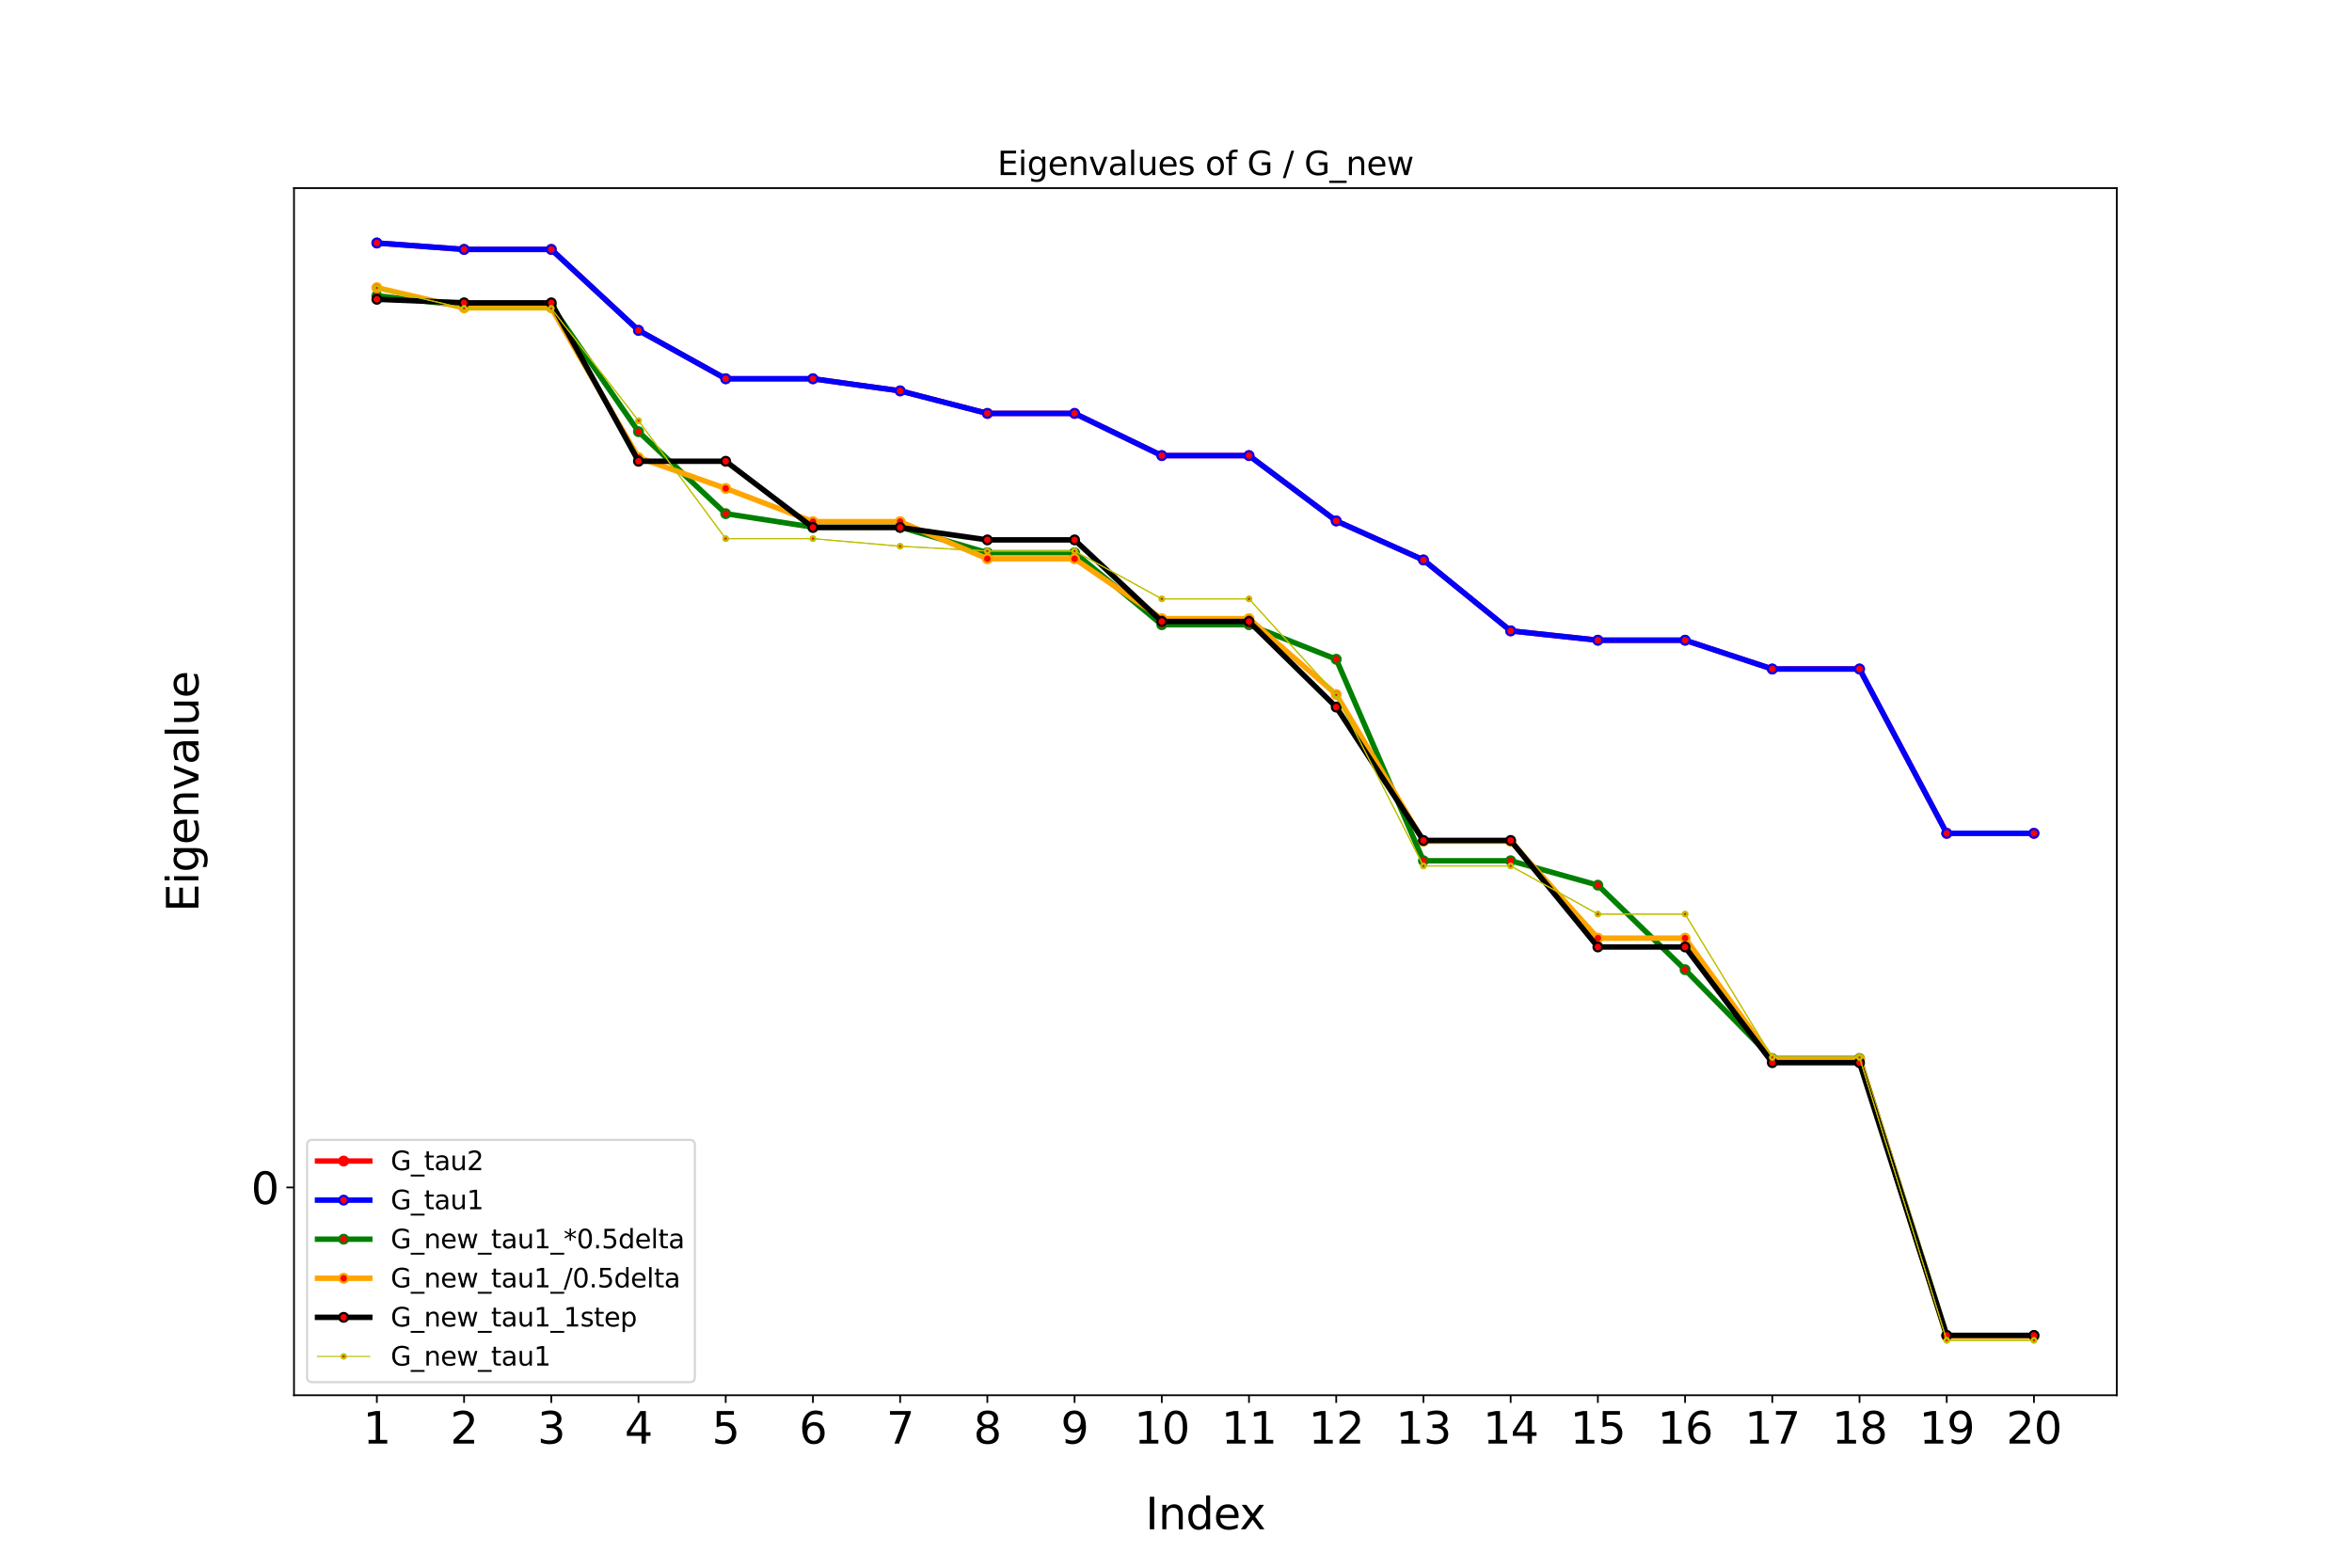 <?xml version="1.0" encoding="utf-8" standalone="no"?>
<!DOCTYPE svg PUBLIC "-//W3C//DTD SVG 1.1//EN"
  "http://www.w3.org/Graphics/SVG/1.1/DTD/svg11.dtd">
<svg xmlns:xlink="http://www.w3.org/1999/xlink" width="1080pt" height="720pt" viewBox="0 0 1080 720" xmlns="http://www.w3.org/2000/svg" version="1.1">
 <defs>
  <style type="text/css">*{stroke-linejoin: round; stroke-linecap: butt}</style>
 </defs>
 <g id="figure_1">
  <g id="patch_1">
   <path d="M 0 720 
L 1080 720 
L 1080 0 
L 0 0 
z
" style="fill: #ffffff"/>
  </g>
  <g id="axes_1">
   <g id="patch_2">
    <path d="M 135 640.8 
L 972 640.8 
L 972 86.4 
L 135 86.4 
z
" style="fill: #ffffff"/>
   </g>
   <g id="matplotlib.axis_1">
    <g id="xtick_1">
     <g id="line2d_1">
      <defs>
       <path id="m3a921364ac" d="M 0 0 
L 0 3.5 
" style="stroke: #000000; stroke-width: 0.8"/>
      </defs>
      <g>
       <use xlink:href="#m3a921364ac" x="173.045" y="640.8" style="stroke: #000000; stroke-width: 0.8"/>
      </g>
     </g>
     <g id="text_1">
      <!-- 1 -->
      <g transform="translate(166.683 662.997) scale(0.2 -0.2)">
       <defs>
        <path id="DejaVuSans-31" d="M 794 531 
L 1825 531 
L 1825 4091 
L 703 3866 
L 703 4441 
L 1819 4666 
L 2450 4666 
L 2450 531 
L 3481 531 
L 3481 0 
L 794 0 
L 794 531 
z
" transform="scale(0.016)"/>
       </defs>
       <use xlink:href="#DejaVuSans-31"/>
      </g>
     </g>
    </g>
    <g id="xtick_2">
     <g id="line2d_2">
      <g>
       <use xlink:href="#m3a921364ac" x="213.093" y="640.8" style="stroke: #000000; stroke-width: 0.8"/>
      </g>
     </g>
     <g id="text_2">
      <!-- 2 -->
      <g transform="translate(206.731 662.997) scale(0.2 -0.2)">
       <defs>
        <path id="DejaVuSans-32" d="M 1228 531 
L 3431 531 
L 3431 0 
L 469 0 
L 469 531 
Q 828 903 1448 1529 
Q 2069 2156 2228 2338 
Q 2531 2678 2651 2914 
Q 2772 3150 2772 3378 
Q 2772 3750 2511 3984 
Q 2250 4219 1831 4219 
Q 1534 4219 1204 4116 
Q 875 4013 500 3803 
L 500 4441 
Q 881 4594 1212 4672 
Q 1544 4750 1819 4750 
Q 2544 4750 2975 4387 
Q 3406 4025 3406 3419 
Q 3406 3131 3298 2873 
Q 3191 2616 2906 2266 
Q 2828 2175 2409 1742 
Q 1991 1309 1228 531 
z
" transform="scale(0.016)"/>
       </defs>
       <use xlink:href="#DejaVuSans-32"/>
      </g>
     </g>
    </g>
    <g id="xtick_3">
     <g id="line2d_3">
      <g>
       <use xlink:href="#m3a921364ac" x="253.141" y="640.8" style="stroke: #000000; stroke-width: 0.8"/>
      </g>
     </g>
     <g id="text_3">
      <!-- 3 -->
      <g transform="translate(246.779 662.997) scale(0.2 -0.2)">
       <defs>
        <path id="DejaVuSans-33" d="M 2597 2516 
Q 3050 2419 3304 2112 
Q 3559 1806 3559 1356 
Q 3559 666 3084 287 
Q 2609 -91 1734 -91 
Q 1441 -91 1130 -33 
Q 819 25 488 141 
L 488 750 
Q 750 597 1062 519 
Q 1375 441 1716 441 
Q 2309 441 2620 675 
Q 2931 909 2931 1356 
Q 2931 1769 2642 2001 
Q 2353 2234 1838 2234 
L 1294 2234 
L 1294 2753 
L 1863 2753 
Q 2328 2753 2575 2939 
Q 2822 3125 2822 3475 
Q 2822 3834 2567 4026 
Q 2313 4219 1838 4219 
Q 1578 4219 1281 4162 
Q 984 4106 628 3988 
L 628 4550 
Q 988 4650 1302 4700 
Q 1616 4750 1894 4750 
Q 2613 4750 3031 4423 
Q 3450 4097 3450 3541 
Q 3450 3153 3228 2886 
Q 3006 2619 2597 2516 
z
" transform="scale(0.016)"/>
       </defs>
       <use xlink:href="#DejaVuSans-33"/>
      </g>
     </g>
    </g>
    <g id="xtick_4">
     <g id="line2d_4">
      <g>
       <use xlink:href="#m3a921364ac" x="293.189" y="640.8" style="stroke: #000000; stroke-width: 0.8"/>
      </g>
     </g>
     <g id="text_4">
      <!-- 4 -->
      <g transform="translate(286.826 662.997) scale(0.2 -0.2)">
       <defs>
        <path id="DejaVuSans-34" d="M 2419 4116 
L 825 1625 
L 2419 1625 
L 2419 4116 
z
M 2253 4666 
L 3047 4666 
L 3047 1625 
L 3713 1625 
L 3713 1100 
L 3047 1100 
L 3047 0 
L 2419 0 
L 2419 1100 
L 313 1100 
L 313 1709 
L 2253 4666 
z
" transform="scale(0.016)"/>
       </defs>
       <use xlink:href="#DejaVuSans-34"/>
      </g>
     </g>
    </g>
    <g id="xtick_5">
     <g id="line2d_5">
      <g>
       <use xlink:href="#m3a921364ac" x="333.237" y="640.8" style="stroke: #000000; stroke-width: 0.8"/>
      </g>
     </g>
     <g id="text_5">
      <!-- 5 -->
      <g transform="translate(326.874 662.997) scale(0.2 -0.2)">
       <defs>
        <path id="DejaVuSans-35" d="M 691 4666 
L 3169 4666 
L 3169 4134 
L 1269 4134 
L 1269 2991 
Q 1406 3038 1543 3061 
Q 1681 3084 1819 3084 
Q 2600 3084 3056 2656 
Q 3513 2228 3513 1497 
Q 3513 744 3044 326 
Q 2575 -91 1722 -91 
Q 1428 -91 1123 -41 
Q 819 9 494 109 
L 494 744 
Q 775 591 1075 516 
Q 1375 441 1709 441 
Q 2250 441 2565 725 
Q 2881 1009 2881 1497 
Q 2881 1984 2565 2268 
Q 2250 2553 1709 2553 
Q 1456 2553 1204 2497 
Q 953 2441 691 2322 
L 691 4666 
z
" transform="scale(0.016)"/>
       </defs>
       <use xlink:href="#DejaVuSans-35"/>
      </g>
     </g>
    </g>
    <g id="xtick_6">
     <g id="line2d_6">
      <g>
       <use xlink:href="#m3a921364ac" x="373.285" y="640.8" style="stroke: #000000; stroke-width: 0.8"/>
      </g>
     </g>
     <g id="text_6">
      <!-- 6 -->
      <g transform="translate(366.922 662.997) scale(0.2 -0.2)">
       <defs>
        <path id="DejaVuSans-36" d="M 2113 2584 
Q 1688 2584 1439 2293 
Q 1191 2003 1191 1497 
Q 1191 994 1439 701 
Q 1688 409 2113 409 
Q 2538 409 2786 701 
Q 3034 994 3034 1497 
Q 3034 2003 2786 2293 
Q 2538 2584 2113 2584 
z
M 3366 4563 
L 3366 3988 
Q 3128 4100 2886 4159 
Q 2644 4219 2406 4219 
Q 1781 4219 1451 3797 
Q 1122 3375 1075 2522 
Q 1259 2794 1537 2939 
Q 1816 3084 2150 3084 
Q 2853 3084 3261 2657 
Q 3669 2231 3669 1497 
Q 3669 778 3244 343 
Q 2819 -91 2113 -91 
Q 1303 -91 875 529 
Q 447 1150 447 2328 
Q 447 3434 972 4092 
Q 1497 4750 2381 4750 
Q 2619 4750 2861 4703 
Q 3103 4656 3366 4563 
z
" transform="scale(0.016)"/>
       </defs>
       <use xlink:href="#DejaVuSans-36"/>
      </g>
     </g>
    </g>
    <g id="xtick_7">
     <g id="line2d_7">
      <g>
       <use xlink:href="#m3a921364ac" x="413.333" y="640.8" style="stroke: #000000; stroke-width: 0.8"/>
      </g>
     </g>
     <g id="text_7">
      <!-- 7 -->
      <g transform="translate(406.97 662.997) scale(0.2 -0.2)">
       <defs>
        <path id="DejaVuSans-37" d="M 525 4666 
L 3525 4666 
L 3525 4397 
L 1831 0 
L 1172 0 
L 2766 4134 
L 525 4134 
L 525 4666 
z
" transform="scale(0.016)"/>
       </defs>
       <use xlink:href="#DejaVuSans-37"/>
      </g>
     </g>
    </g>
    <g id="xtick_8">
     <g id="line2d_8">
      <g>
       <use xlink:href="#m3a921364ac" x="453.38" y="640.8" style="stroke: #000000; stroke-width: 0.8"/>
      </g>
     </g>
     <g id="text_8">
      <!-- 8 -->
      <g transform="translate(447.018 662.997) scale(0.2 -0.2)">
       <defs>
        <path id="DejaVuSans-38" d="M 2034 2216 
Q 1584 2216 1326 1975 
Q 1069 1734 1069 1313 
Q 1069 891 1326 650 
Q 1584 409 2034 409 
Q 2484 409 2743 651 
Q 3003 894 3003 1313 
Q 3003 1734 2745 1975 
Q 2488 2216 2034 2216 
z
M 1403 2484 
Q 997 2584 770 2862 
Q 544 3141 544 3541 
Q 544 4100 942 4425 
Q 1341 4750 2034 4750 
Q 2731 4750 3128 4425 
Q 3525 4100 3525 3541 
Q 3525 3141 3298 2862 
Q 3072 2584 2669 2484 
Q 3125 2378 3379 2068 
Q 3634 1759 3634 1313 
Q 3634 634 3220 271 
Q 2806 -91 2034 -91 
Q 1263 -91 848 271 
Q 434 634 434 1313 
Q 434 1759 690 2068 
Q 947 2378 1403 2484 
z
M 1172 3481 
Q 1172 3119 1398 2916 
Q 1625 2713 2034 2713 
Q 2441 2713 2670 2916 
Q 2900 3119 2900 3481 
Q 2900 3844 2670 4047 
Q 2441 4250 2034 4250 
Q 1625 4250 1398 4047 
Q 1172 3844 1172 3481 
z
" transform="scale(0.016)"/>
       </defs>
       <use xlink:href="#DejaVuSans-38"/>
      </g>
     </g>
    </g>
    <g id="xtick_9">
     <g id="line2d_9">
      <g>
       <use xlink:href="#m3a921364ac" x="493.428" y="640.8" style="stroke: #000000; stroke-width: 0.8"/>
      </g>
     </g>
     <g id="text_9">
      <!-- 9 -->
      <g transform="translate(487.066 662.997) scale(0.2 -0.2)">
       <defs>
        <path id="DejaVuSans-39" d="M 703 97 
L 703 672 
Q 941 559 1184 500 
Q 1428 441 1663 441 
Q 2288 441 2617 861 
Q 2947 1281 2994 2138 
Q 2813 1869 2534 1725 
Q 2256 1581 1919 1581 
Q 1219 1581 811 2004 
Q 403 2428 403 3163 
Q 403 3881 828 4315 
Q 1253 4750 1959 4750 
Q 2769 4750 3195 4129 
Q 3622 3509 3622 2328 
Q 3622 1225 3098 567 
Q 2575 -91 1691 -91 
Q 1453 -91 1209 -44 
Q 966 3 703 97 
z
M 1959 2075 
Q 2384 2075 2632 2365 
Q 2881 2656 2881 3163 
Q 2881 3666 2632 3958 
Q 2384 4250 1959 4250 
Q 1534 4250 1286 3958 
Q 1038 3666 1038 3163 
Q 1038 2656 1286 2365 
Q 1534 2075 1959 2075 
z
" transform="scale(0.016)"/>
       </defs>
       <use xlink:href="#DejaVuSans-39"/>
      </g>
     </g>
    </g>
    <g id="xtick_10">
     <g id="line2d_10">
      <g>
       <use xlink:href="#m3a921364ac" x="533.476" y="640.8" style="stroke: #000000; stroke-width: 0.8"/>
      </g>
     </g>
     <g id="text_10">
      <!-- 10 -->
      <g transform="translate(520.751 662.997) scale(0.2 -0.2)">
       <defs>
        <path id="DejaVuSans-30" d="M 2034 4250 
Q 1547 4250 1301 3770 
Q 1056 3291 1056 2328 
Q 1056 1369 1301 889 
Q 1547 409 2034 409 
Q 2525 409 2770 889 
Q 3016 1369 3016 2328 
Q 3016 3291 2770 3770 
Q 2525 4250 2034 4250 
z
M 2034 4750 
Q 2819 4750 3233 4129 
Q 3647 3509 3647 2328 
Q 3647 1150 3233 529 
Q 2819 -91 2034 -91 
Q 1250 -91 836 529 
Q 422 1150 422 2328 
Q 422 3509 836 4129 
Q 1250 4750 2034 4750 
z
" transform="scale(0.016)"/>
       </defs>
       <use xlink:href="#DejaVuSans-31"/>
       <use xlink:href="#DejaVuSans-30" x="63.623"/>
      </g>
     </g>
    </g>
    <g id="xtick_11">
     <g id="line2d_11">
      <g>
       <use xlink:href="#m3a921364ac" x="573.524" y="640.8" style="stroke: #000000; stroke-width: 0.8"/>
      </g>
     </g>
     <g id="text_11">
      <!-- 11 -->
      <g transform="translate(560.799 662.997) scale(0.2 -0.2)">
       <use xlink:href="#DejaVuSans-31"/>
       <use xlink:href="#DejaVuSans-31" x="63.623"/>
      </g>
     </g>
    </g>
    <g id="xtick_12">
     <g id="line2d_12">
      <g>
       <use xlink:href="#m3a921364ac" x="613.572" y="640.8" style="stroke: #000000; stroke-width: 0.8"/>
      </g>
     </g>
     <g id="text_12">
      <!-- 12 -->
      <g transform="translate(600.847 662.997) scale(0.2 -0.2)">
       <use xlink:href="#DejaVuSans-31"/>
       <use xlink:href="#DejaVuSans-32" x="63.623"/>
      </g>
     </g>
    </g>
    <g id="xtick_13">
     <g id="line2d_13">
      <g>
       <use xlink:href="#m3a921364ac" x="653.62" y="640.8" style="stroke: #000000; stroke-width: 0.8"/>
      </g>
     </g>
     <g id="text_13">
      <!-- 13 -->
      <g transform="translate(640.895 662.997) scale(0.2 -0.2)">
       <use xlink:href="#DejaVuSans-31"/>
       <use xlink:href="#DejaVuSans-33" x="63.623"/>
      </g>
     </g>
    </g>
    <g id="xtick_14">
     <g id="line2d_14">
      <g>
       <use xlink:href="#m3a921364ac" x="693.667" y="640.8" style="stroke: #000000; stroke-width: 0.8"/>
      </g>
     </g>
     <g id="text_14">
      <!-- 14 -->
      <g transform="translate(680.942 662.997) scale(0.2 -0.2)">
       <use xlink:href="#DejaVuSans-31"/>
       <use xlink:href="#DejaVuSans-34" x="63.623"/>
      </g>
     </g>
    </g>
    <g id="xtick_15">
     <g id="line2d_15">
      <g>
       <use xlink:href="#m3a921364ac" x="733.715" y="640.8" style="stroke: #000000; stroke-width: 0.8"/>
      </g>
     </g>
     <g id="text_15">
      <!-- 15 -->
      <g transform="translate(720.99 662.997) scale(0.2 -0.2)">
       <use xlink:href="#DejaVuSans-31"/>
       <use xlink:href="#DejaVuSans-35" x="63.623"/>
      </g>
     </g>
    </g>
    <g id="xtick_16">
     <g id="line2d_16">
      <g>
       <use xlink:href="#m3a921364ac" x="773.763" y="640.8" style="stroke: #000000; stroke-width: 0.8"/>
      </g>
     </g>
     <g id="text_16">
      <!-- 16 -->
      <g transform="translate(761.038 662.997) scale(0.2 -0.2)">
       <use xlink:href="#DejaVuSans-31"/>
       <use xlink:href="#DejaVuSans-36" x="63.623"/>
      </g>
     </g>
    </g>
    <g id="xtick_17">
     <g id="line2d_17">
      <g>
       <use xlink:href="#m3a921364ac" x="813.811" y="640.8" style="stroke: #000000; stroke-width: 0.8"/>
      </g>
     </g>
     <g id="text_17">
      <!-- 17 -->
      <g transform="translate(801.086 662.997) scale(0.2 -0.2)">
       <use xlink:href="#DejaVuSans-31"/>
       <use xlink:href="#DejaVuSans-37" x="63.623"/>
      </g>
     </g>
    </g>
    <g id="xtick_18">
     <g id="line2d_18">
      <g>
       <use xlink:href="#m3a921364ac" x="853.859" y="640.8" style="stroke: #000000; stroke-width: 0.8"/>
      </g>
     </g>
     <g id="text_18">
      <!-- 18 -->
      <g transform="translate(841.134 662.997) scale(0.2 -0.2)">
       <use xlink:href="#DejaVuSans-31"/>
       <use xlink:href="#DejaVuSans-38" x="63.623"/>
      </g>
     </g>
    </g>
    <g id="xtick_19">
     <g id="line2d_19">
      <g>
       <use xlink:href="#m3a921364ac" x="893.907" y="640.8" style="stroke: #000000; stroke-width: 0.8"/>
      </g>
     </g>
     <g id="text_19">
      <!-- 19 -->
      <g transform="translate(881.182 662.997) scale(0.2 -0.2)">
       <use xlink:href="#DejaVuSans-31"/>
       <use xlink:href="#DejaVuSans-39" x="63.623"/>
      </g>
     </g>
    </g>
    <g id="xtick_20">
     <g id="line2d_20">
      <g>
       <use xlink:href="#m3a921364ac" x="933.955" y="640.8" style="stroke: #000000; stroke-width: 0.8"/>
      </g>
     </g>
     <g id="text_20">
      <!-- 20 -->
      <g transform="translate(921.23 662.997) scale(0.2 -0.2)">
       <use xlink:href="#DejaVuSans-32"/>
       <use xlink:href="#DejaVuSans-30" x="63.623"/>
      </g>
     </g>
    </g>
    <g id="text_21">
     <!-- Index -->
     <g transform="translate(525.967 702.353) scale(0.2 -0.2)">
      <defs>
       <path id="DejaVuSans-49" d="M 628 4666 
L 1259 4666 
L 1259 0 
L 628 0 
L 628 4666 
z
" transform="scale(0.016)"/>
       <path id="DejaVuSans-6e" d="M 3513 2113 
L 3513 0 
L 2938 0 
L 2938 2094 
Q 2938 2591 2744 2837 
Q 2550 3084 2163 3084 
Q 1697 3084 1428 2787 
Q 1159 2491 1159 1978 
L 1159 0 
L 581 0 
L 581 3500 
L 1159 3500 
L 1159 2956 
Q 1366 3272 1645 3428 
Q 1925 3584 2291 3584 
Q 2894 3584 3203 3211 
Q 3513 2838 3513 2113 
z
" transform="scale(0.016)"/>
       <path id="DejaVuSans-64" d="M 2906 2969 
L 2906 4863 
L 3481 4863 
L 3481 0 
L 2906 0 
L 2906 525 
Q 2725 213 2448 61 
Q 2172 -91 1784 -91 
Q 1150 -91 751 415 
Q 353 922 353 1747 
Q 353 2572 751 3078 
Q 1150 3584 1784 3584 
Q 2172 3584 2448 3432 
Q 2725 3281 2906 2969 
z
M 947 1747 
Q 947 1113 1208 752 
Q 1469 391 1925 391 
Q 2381 391 2643 752 
Q 2906 1113 2906 1747 
Q 2906 2381 2643 2742 
Q 2381 3103 1925 3103 
Q 1469 3103 1208 2742 
Q 947 2381 947 1747 
z
" transform="scale(0.016)"/>
       <path id="DejaVuSans-65" d="M 3597 1894 
L 3597 1613 
L 953 1613 
Q 991 1019 1311 708 
Q 1631 397 2203 397 
Q 2534 397 2845 478 
Q 3156 559 3463 722 
L 3463 178 
Q 3153 47 2828 -22 
Q 2503 -91 2169 -91 
Q 1331 -91 842 396 
Q 353 884 353 1716 
Q 353 2575 817 3079 
Q 1281 3584 2069 3584 
Q 2775 3584 3186 3129 
Q 3597 2675 3597 1894 
z
M 3022 2063 
Q 3016 2534 2758 2815 
Q 2500 3097 2075 3097 
Q 1594 3097 1305 2825 
Q 1016 2553 972 2059 
L 3022 2063 
z
" transform="scale(0.016)"/>
       <path id="DejaVuSans-78" d="M 3513 3500 
L 2247 1797 
L 3578 0 
L 2900 0 
L 1881 1375 
L 863 0 
L 184 0 
L 1544 1831 
L 300 3500 
L 978 3500 
L 1906 2253 
L 2834 3500 
L 3513 3500 
z
" transform="scale(0.016)"/>
      </defs>
      <use xlink:href="#DejaVuSans-49"/>
      <use xlink:href="#DejaVuSans-6e" x="29.492"/>
      <use xlink:href="#DejaVuSans-64" x="92.871"/>
      <use xlink:href="#DejaVuSans-65" x="156.348"/>
      <use xlink:href="#DejaVuSans-78" x="216.121"/>
     </g>
    </g>
   </g>
   <g id="matplotlib.axis_2">
    <g id="ytick_1">
     <g id="line2d_21">
      <defs>
       <path id="maf2b8bc7ee" d="M 0 0 
L -3.5 0 
" style="stroke: #000000; stroke-width: 0.8"/>
      </defs>
      <g>
       <use xlink:href="#maf2b8bc7ee" x="135" y="545.363" style="stroke: #000000; stroke-width: 0.8"/>
      </g>
     </g>
     <g id="text_22">
      <!-- 0 -->
      <g transform="translate(115.275 552.962) scale(0.2 -0.2)">
       <use xlink:href="#DejaVuSans-30"/>
      </g>
     </g>
    </g>
    <g id="text_23">
     <!-- Eigenvalue -->
     <g transform="translate(91.116 418.852) rotate(-90) scale(0.2 -0.2)">
      <defs>
       <path id="DejaVuSans-45" d="M 628 4666 
L 3578 4666 
L 3578 4134 
L 1259 4134 
L 1259 2753 
L 3481 2753 
L 3481 2222 
L 1259 2222 
L 1259 531 
L 3634 531 
L 3634 0 
L 628 0 
L 628 4666 
z
" transform="scale(0.016)"/>
       <path id="DejaVuSans-69" d="M 603 3500 
L 1178 3500 
L 1178 0 
L 603 0 
L 603 3500 
z
M 603 4863 
L 1178 4863 
L 1178 4134 
L 603 4134 
L 603 4863 
z
" transform="scale(0.016)"/>
       <path id="DejaVuSans-67" d="M 2906 1791 
Q 2906 2416 2648 2759 
Q 2391 3103 1925 3103 
Q 1463 3103 1205 2759 
Q 947 2416 947 1791 
Q 947 1169 1205 825 
Q 1463 481 1925 481 
Q 2391 481 2648 825 
Q 2906 1169 2906 1791 
z
M 3481 434 
Q 3481 -459 3084 -895 
Q 2688 -1331 1869 -1331 
Q 1566 -1331 1297 -1286 
Q 1028 -1241 775 -1147 
L 775 -588 
Q 1028 -725 1275 -790 
Q 1522 -856 1778 -856 
Q 2344 -856 2625 -561 
Q 2906 -266 2906 331 
L 2906 616 
Q 2728 306 2450 153 
Q 2172 0 1784 0 
Q 1141 0 747 490 
Q 353 981 353 1791 
Q 353 2603 747 3093 
Q 1141 3584 1784 3584 
Q 2172 3584 2450 3431 
Q 2728 3278 2906 2969 
L 2906 3500 
L 3481 3500 
L 3481 434 
z
" transform="scale(0.016)"/>
       <path id="DejaVuSans-76" d="M 191 3500 
L 800 3500 
L 1894 563 
L 2988 3500 
L 3597 3500 
L 2284 0 
L 1503 0 
L 191 3500 
z
" transform="scale(0.016)"/>
       <path id="DejaVuSans-61" d="M 2194 1759 
Q 1497 1759 1228 1600 
Q 959 1441 959 1056 
Q 959 750 1161 570 
Q 1363 391 1709 391 
Q 2188 391 2477 730 
Q 2766 1069 2766 1631 
L 2766 1759 
L 2194 1759 
z
M 3341 1997 
L 3341 0 
L 2766 0 
L 2766 531 
Q 2569 213 2275 61 
Q 1981 -91 1556 -91 
Q 1019 -91 701 211 
Q 384 513 384 1019 
Q 384 1609 779 1909 
Q 1175 2209 1959 2209 
L 2766 2209 
L 2766 2266 
Q 2766 2663 2505 2880 
Q 2244 3097 1772 3097 
Q 1472 3097 1187 3025 
Q 903 2953 641 2809 
L 641 3341 
Q 956 3463 1253 3523 
Q 1550 3584 1831 3584 
Q 2591 3584 2966 3190 
Q 3341 2797 3341 1997 
z
" transform="scale(0.016)"/>
       <path id="DejaVuSans-6c" d="M 603 4863 
L 1178 4863 
L 1178 0 
L 603 0 
L 603 4863 
z
" transform="scale(0.016)"/>
       <path id="DejaVuSans-75" d="M 544 1381 
L 544 3500 
L 1119 3500 
L 1119 1403 
Q 1119 906 1312 657 
Q 1506 409 1894 409 
Q 2359 409 2629 706 
Q 2900 1003 2900 1516 
L 2900 3500 
L 3475 3500 
L 3475 0 
L 2900 0 
L 2900 538 
Q 2691 219 2414 64 
Q 2138 -91 1772 -91 
Q 1169 -91 856 284 
Q 544 659 544 1381 
z
M 1991 3584 
L 1991 3584 
z
" transform="scale(0.016)"/>
      </defs>
      <use xlink:href="#DejaVuSans-45"/>
      <use xlink:href="#DejaVuSans-69" x="63.184"/>
      <use xlink:href="#DejaVuSans-67" x="90.967"/>
      <use xlink:href="#DejaVuSans-65" x="154.443"/>
      <use xlink:href="#DejaVuSans-6e" x="215.967"/>
      <use xlink:href="#DejaVuSans-76" x="279.346"/>
      <use xlink:href="#DejaVuSans-61" x="338.525"/>
      <use xlink:href="#DejaVuSans-6c" x="399.805"/>
      <use xlink:href="#DejaVuSans-75" x="427.588"/>
      <use xlink:href="#DejaVuSans-65" x="490.967"/>
     </g>
    </g>
   </g>
   <g id="line2d_22">
    <path d="M 173.045 111.6 
L 213.093 114.55 
L 253.141 114.55 
L 293.189 151.72 
L 333.237 173.953 
L 373.285 173.953 
L 413.333 179.523 
L 453.38 189.867 
L 493.428 189.867 
L 533.476 209.239 
L 573.524 209.239 
L 613.572 239.244 
L 653.62 257.179 
L 693.667 289.738 
L 733.715 294.037 
L 773.763 294.037 
L 813.811 307.26 
L 853.859 307.26 
L 893.907 382.719 
L 933.955 382.719 
" clip-path="url(#p0331721784)" style="fill: none; stroke: #ff0000; stroke-width: 2.5; stroke-linecap: square"/>
    <defs>
     <path id="m4e64c1d4aa" d="M 0 2 
C 0.53 2 1.039 1.789 1.414 1.414 
C 1.789 1.039 2 0.53 2 0 
C 2 -0.53 1.789 -1.039 1.414 -1.414 
C 1.039 -1.789 0.53 -2 0 -2 
C -0.53 -2 -1.039 -1.789 -1.414 -1.414 
C -1.789 -1.039 -2 -0.53 -2 0 
C -2 0.53 -1.789 1.039 -1.414 1.414 
C -1.039 1.789 -0.53 2 0 2 
z
" style="stroke: #ff0000"/>
    </defs>
    <g clip-path="url(#p0331721784)">
     <use xlink:href="#m4e64c1d4aa" x="173.045" y="111.6" style="fill: #ff0000; stroke: #ff0000"/>
     <use xlink:href="#m4e64c1d4aa" x="213.093" y="114.55" style="fill: #ff0000; stroke: #ff0000"/>
     <use xlink:href="#m4e64c1d4aa" x="253.141" y="114.55" style="fill: #ff0000; stroke: #ff0000"/>
     <use xlink:href="#m4e64c1d4aa" x="293.189" y="151.72" style="fill: #ff0000; stroke: #ff0000"/>
     <use xlink:href="#m4e64c1d4aa" x="333.237" y="173.953" style="fill: #ff0000; stroke: #ff0000"/>
     <use xlink:href="#m4e64c1d4aa" x="373.285" y="173.953" style="fill: #ff0000; stroke: #ff0000"/>
     <use xlink:href="#m4e64c1d4aa" x="413.333" y="179.523" style="fill: #ff0000; stroke: #ff0000"/>
     <use xlink:href="#m4e64c1d4aa" x="453.38" y="189.867" style="fill: #ff0000; stroke: #ff0000"/>
     <use xlink:href="#m4e64c1d4aa" x="493.428" y="189.867" style="fill: #ff0000; stroke: #ff0000"/>
     <use xlink:href="#m4e64c1d4aa" x="533.476" y="209.239" style="fill: #ff0000; stroke: #ff0000"/>
     <use xlink:href="#m4e64c1d4aa" x="573.524" y="209.239" style="fill: #ff0000; stroke: #ff0000"/>
     <use xlink:href="#m4e64c1d4aa" x="613.572" y="239.244" style="fill: #ff0000; stroke: #ff0000"/>
     <use xlink:href="#m4e64c1d4aa" x="653.62" y="257.179" style="fill: #ff0000; stroke: #ff0000"/>
     <use xlink:href="#m4e64c1d4aa" x="693.667" y="289.738" style="fill: #ff0000; stroke: #ff0000"/>
     <use xlink:href="#m4e64c1d4aa" x="733.715" y="294.037" style="fill: #ff0000; stroke: #ff0000"/>
     <use xlink:href="#m4e64c1d4aa" x="773.763" y="294.037" style="fill: #ff0000; stroke: #ff0000"/>
     <use xlink:href="#m4e64c1d4aa" x="813.811" y="307.26" style="fill: #ff0000; stroke: #ff0000"/>
     <use xlink:href="#m4e64c1d4aa" x="853.859" y="307.26" style="fill: #ff0000; stroke: #ff0000"/>
     <use xlink:href="#m4e64c1d4aa" x="893.907" y="382.719" style="fill: #ff0000; stroke: #ff0000"/>
     <use xlink:href="#m4e64c1d4aa" x="933.955" y="382.719" style="fill: #ff0000; stroke: #ff0000"/>
    </g>
   </g>
   <g id="line2d_23">
    <path d="M 173.045 111.6 
L 213.093 114.55 
L 253.141 114.55 
L 293.189 151.72 
L 333.237 173.953 
L 373.285 173.953 
L 413.333 179.523 
L 453.38 189.867 
L 493.428 189.867 
L 533.476 209.239 
L 573.524 209.239 
L 613.572 239.244 
L 653.62 257.179 
L 693.667 289.738 
L 733.715 294.037 
L 773.763 294.037 
L 813.811 307.26 
L 853.859 307.26 
L 893.907 382.719 
L 933.955 382.719 
" clip-path="url(#p0331721784)" style="fill: none; stroke: #0000ff; stroke-width: 2.5; stroke-linecap: square"/>
    <defs>
     <path id="ma4fb94a3ac" d="M 0 2 
C 0.53 2 1.039 1.789 1.414 1.414 
C 1.789 1.039 2 0.53 2 0 
C 2 -0.53 1.789 -1.039 1.414 -1.414 
C 1.039 -1.789 0.53 -2 0 -2 
C -0.53 -2 -1.039 -1.789 -1.414 -1.414 
C -1.789 -1.039 -2 -0.53 -2 0 
C -2 0.53 -1.789 1.039 -1.414 1.414 
C -1.039 1.789 -0.53 2 0 2 
z
" style="stroke: #0000ff"/>
    </defs>
    <g clip-path="url(#p0331721784)">
     <use xlink:href="#ma4fb94a3ac" x="173.045" y="111.6" style="fill: #ff0000; stroke: #0000ff"/>
     <use xlink:href="#ma4fb94a3ac" x="213.093" y="114.55" style="fill: #ff0000; stroke: #0000ff"/>
     <use xlink:href="#ma4fb94a3ac" x="253.141" y="114.55" style="fill: #ff0000; stroke: #0000ff"/>
     <use xlink:href="#ma4fb94a3ac" x="293.189" y="151.72" style="fill: #ff0000; stroke: #0000ff"/>
     <use xlink:href="#ma4fb94a3ac" x="333.237" y="173.953" style="fill: #ff0000; stroke: #0000ff"/>
     <use xlink:href="#ma4fb94a3ac" x="373.285" y="173.953" style="fill: #ff0000; stroke: #0000ff"/>
     <use xlink:href="#ma4fb94a3ac" x="413.333" y="179.523" style="fill: #ff0000; stroke: #0000ff"/>
     <use xlink:href="#ma4fb94a3ac" x="453.38" y="189.867" style="fill: #ff0000; stroke: #0000ff"/>
     <use xlink:href="#ma4fb94a3ac" x="493.428" y="189.867" style="fill: #ff0000; stroke: #0000ff"/>
     <use xlink:href="#ma4fb94a3ac" x="533.476" y="209.239" style="fill: #ff0000; stroke: #0000ff"/>
     <use xlink:href="#ma4fb94a3ac" x="573.524" y="209.239" style="fill: #ff0000; stroke: #0000ff"/>
     <use xlink:href="#ma4fb94a3ac" x="613.572" y="239.244" style="fill: #ff0000; stroke: #0000ff"/>
     <use xlink:href="#ma4fb94a3ac" x="653.62" y="257.179" style="fill: #ff0000; stroke: #0000ff"/>
     <use xlink:href="#ma4fb94a3ac" x="693.667" y="289.738" style="fill: #ff0000; stroke: #0000ff"/>
     <use xlink:href="#ma4fb94a3ac" x="733.715" y="294.037" style="fill: #ff0000; stroke: #0000ff"/>
     <use xlink:href="#ma4fb94a3ac" x="773.763" y="294.037" style="fill: #ff0000; stroke: #0000ff"/>
     <use xlink:href="#ma4fb94a3ac" x="813.811" y="307.26" style="fill: #ff0000; stroke: #0000ff"/>
     <use xlink:href="#ma4fb94a3ac" x="853.859" y="307.26" style="fill: #ff0000; stroke: #0000ff"/>
     <use xlink:href="#ma4fb94a3ac" x="893.907" y="382.719" style="fill: #ff0000; stroke: #0000ff"/>
     <use xlink:href="#ma4fb94a3ac" x="933.955" y="382.719" style="fill: #ff0000; stroke: #0000ff"/>
    </g>
   </g>
   <g id="line2d_24">
    <path d="M 173.045 135.844 
L 213.093 140.417 
L 253.141 140.417 
L 293.189 198.26 
L 333.237 235.916 
L 373.285 242.113 
L 413.333 242.113 
L 453.38 253.844 
L 493.428 253.844 
L 533.476 286.923 
L 573.524 286.923 
L 613.572 302.771 
L 653.62 395.323 
L 693.667 395.323 
L 733.715 406.539 
L 773.763 445.362 
L 813.811 486.153 
L 853.859 486.153 
L 893.907 613.443 
L 933.955 613.443 
" clip-path="url(#p0331721784)" style="fill: none; stroke: #008000; stroke-width: 2.5; stroke-linecap: square"/>
    <defs>
     <path id="mf9e10f3fd3" d="M 0 2 
C 0.53 2 1.039 1.789 1.414 1.414 
C 1.789 1.039 2 0.53 2 0 
C 2 -0.53 1.789 -1.039 1.414 -1.414 
C 1.039 -1.789 0.53 -2 0 -2 
C -0.53 -2 -1.039 -1.789 -1.414 -1.414 
C -1.789 -1.039 -2 -0.53 -2 0 
C -2 0.53 -1.789 1.039 -1.414 1.414 
C -1.039 1.789 -0.53 2 0 2 
z
" style="stroke: #008000"/>
    </defs>
    <g clip-path="url(#p0331721784)">
     <use xlink:href="#mf9e10f3fd3" x="173.045" y="135.844" style="fill: #ff0000; stroke: #008000"/>
     <use xlink:href="#mf9e10f3fd3" x="213.093" y="140.417" style="fill: #ff0000; stroke: #008000"/>
     <use xlink:href="#mf9e10f3fd3" x="253.141" y="140.417" style="fill: #ff0000; stroke: #008000"/>
     <use xlink:href="#mf9e10f3fd3" x="293.189" y="198.26" style="fill: #ff0000; stroke: #008000"/>
     <use xlink:href="#mf9e10f3fd3" x="333.237" y="235.916" style="fill: #ff0000; stroke: #008000"/>
     <use xlink:href="#mf9e10f3fd3" x="373.285" y="242.113" style="fill: #ff0000; stroke: #008000"/>
     <use xlink:href="#mf9e10f3fd3" x="413.333" y="242.113" style="fill: #ff0000; stroke: #008000"/>
     <use xlink:href="#mf9e10f3fd3" x="453.38" y="253.844" style="fill: #ff0000; stroke: #008000"/>
     <use xlink:href="#mf9e10f3fd3" x="493.428" y="253.844" style="fill: #ff0000; stroke: #008000"/>
     <use xlink:href="#mf9e10f3fd3" x="533.476" y="286.923" style="fill: #ff0000; stroke: #008000"/>
     <use xlink:href="#mf9e10f3fd3" x="573.524" y="286.923" style="fill: #ff0000; stroke: #008000"/>
     <use xlink:href="#mf9e10f3fd3" x="613.572" y="302.771" style="fill: #ff0000; stroke: #008000"/>
     <use xlink:href="#mf9e10f3fd3" x="653.62" y="395.323" style="fill: #ff0000; stroke: #008000"/>
     <use xlink:href="#mf9e10f3fd3" x="693.667" y="395.323" style="fill: #ff0000; stroke: #008000"/>
     <use xlink:href="#mf9e10f3fd3" x="733.715" y="406.539" style="fill: #ff0000; stroke: #008000"/>
     <use xlink:href="#mf9e10f3fd3" x="773.763" y="445.362" style="fill: #ff0000; stroke: #008000"/>
     <use xlink:href="#mf9e10f3fd3" x="813.811" y="486.153" style="fill: #ff0000; stroke: #008000"/>
     <use xlink:href="#mf9e10f3fd3" x="853.859" y="486.153" style="fill: #ff0000; stroke: #008000"/>
     <use xlink:href="#mf9e10f3fd3" x="893.907" y="613.443" style="fill: #ff0000; stroke: #008000"/>
     <use xlink:href="#mf9e10f3fd3" x="933.955" y="613.443" style="fill: #ff0000; stroke: #008000"/>
    </g>
   </g>
   <g id="line2d_25">
    <path d="M 173.045 132.122 
L 213.093 141.409 
L 253.141 141.409 
L 293.189 210.157 
L 333.237 224.325 
L 373.285 239.567 
L 413.333 239.567 
L 453.38 256.632 
L 493.428 256.632 
L 533.476 284.116 
L 573.524 284.116 
L 613.572 318.964 
L 653.62 386.366 
L 693.667 386.366 
L 733.715 430.867 
L 773.763 430.867 
L 813.811 486.426 
L 853.859 486.426 
L 893.907 613.772 
L 933.955 613.772 
" clip-path="url(#p0331721784)" style="fill: none; stroke: #ffa500; stroke-width: 2.5; stroke-linecap: square"/>
    <defs>
     <path id="mbd15c1ad3a" d="M 0 2 
C 0.53 2 1.039 1.789 1.414 1.414 
C 1.789 1.039 2 0.53 2 0 
C 2 -0.53 1.789 -1.039 1.414 -1.414 
C 1.039 -1.789 0.53 -2 0 -2 
C -0.53 -2 -1.039 -1.789 -1.414 -1.414 
C -1.789 -1.039 -2 -0.53 -2 0 
C -2 0.53 -1.789 1.039 -1.414 1.414 
C -1.039 1.789 -0.53 2 0 2 
z
" style="stroke: #ffa500"/>
    </defs>
    <g clip-path="url(#p0331721784)">
     <use xlink:href="#mbd15c1ad3a" x="173.045" y="132.122" style="fill: #ff0000; stroke: #ffa500"/>
     <use xlink:href="#mbd15c1ad3a" x="213.093" y="141.409" style="fill: #ff0000; stroke: #ffa500"/>
     <use xlink:href="#mbd15c1ad3a" x="253.141" y="141.409" style="fill: #ff0000; stroke: #ffa500"/>
     <use xlink:href="#mbd15c1ad3a" x="293.189" y="210.157" style="fill: #ff0000; stroke: #ffa500"/>
     <use xlink:href="#mbd15c1ad3a" x="333.237" y="224.325" style="fill: #ff0000; stroke: #ffa500"/>
     <use xlink:href="#mbd15c1ad3a" x="373.285" y="239.567" style="fill: #ff0000; stroke: #ffa500"/>
     <use xlink:href="#mbd15c1ad3a" x="413.333" y="239.567" style="fill: #ff0000; stroke: #ffa500"/>
     <use xlink:href="#mbd15c1ad3a" x="453.38" y="256.632" style="fill: #ff0000; stroke: #ffa500"/>
     <use xlink:href="#mbd15c1ad3a" x="493.428" y="256.632" style="fill: #ff0000; stroke: #ffa500"/>
     <use xlink:href="#mbd15c1ad3a" x="533.476" y="284.116" style="fill: #ff0000; stroke: #ffa500"/>
     <use xlink:href="#mbd15c1ad3a" x="573.524" y="284.116" style="fill: #ff0000; stroke: #ffa500"/>
     <use xlink:href="#mbd15c1ad3a" x="613.572" y="318.964" style="fill: #ff0000; stroke: #ffa500"/>
     <use xlink:href="#mbd15c1ad3a" x="653.62" y="386.366" style="fill: #ff0000; stroke: #ffa500"/>
     <use xlink:href="#mbd15c1ad3a" x="693.667" y="386.366" style="fill: #ff0000; stroke: #ffa500"/>
     <use xlink:href="#mbd15c1ad3a" x="733.715" y="430.867" style="fill: #ff0000; stroke: #ffa500"/>
     <use xlink:href="#mbd15c1ad3a" x="773.763" y="430.867" style="fill: #ff0000; stroke: #ffa500"/>
     <use xlink:href="#mbd15c1ad3a" x="813.811" y="486.426" style="fill: #ff0000; stroke: #ffa500"/>
     <use xlink:href="#mbd15c1ad3a" x="853.859" y="486.426" style="fill: #ff0000; stroke: #ffa500"/>
     <use xlink:href="#mbd15c1ad3a" x="893.907" y="613.772" style="fill: #ff0000; stroke: #ffa500"/>
     <use xlink:href="#mbd15c1ad3a" x="933.955" y="613.772" style="fill: #ff0000; stroke: #ffa500"/>
    </g>
   </g>
   <g id="line2d_26">
    <path d="M 173.045 137.462 
L 213.093 139.08 
L 253.141 139.08 
L 293.189 211.847 
L 333.237 211.847 
L 373.285 242.262 
L 413.333 242.262 
L 453.38 247.961 
L 493.428 247.961 
L 533.476 285.437 
L 573.524 285.437 
L 613.572 324.748 
L 653.62 386.003 
L 693.667 386.003 
L 733.715 434.925 
L 773.763 434.925 
L 813.811 488.055 
L 853.859 488.055 
L 893.907 613.321 
L 933.955 613.321 
" clip-path="url(#p0331721784)" style="fill: none; stroke: #000000; stroke-width: 2.5; stroke-linecap: square"/>
    <defs>
     <path id="m07806e11c9" d="M 0 2 
C 0.53 2 1.039 1.789 1.414 1.414 
C 1.789 1.039 2 0.53 2 0 
C 2 -0.53 1.789 -1.039 1.414 -1.414 
C 1.039 -1.789 0.53 -2 0 -2 
C -0.53 -2 -1.039 -1.789 -1.414 -1.414 
C -1.789 -1.039 -2 -0.53 -2 0 
C -2 0.53 -1.789 1.039 -1.414 1.414 
C -1.039 1.789 -0.53 2 0 2 
z
" style="stroke: #000000"/>
    </defs>
    <g clip-path="url(#p0331721784)">
     <use xlink:href="#m07806e11c9" x="173.045" y="137.462" style="fill: #ff0000; stroke: #000000"/>
     <use xlink:href="#m07806e11c9" x="213.093" y="139.08" style="fill: #ff0000; stroke: #000000"/>
     <use xlink:href="#m07806e11c9" x="253.141" y="139.08" style="fill: #ff0000; stroke: #000000"/>
     <use xlink:href="#m07806e11c9" x="293.189" y="211.847" style="fill: #ff0000; stroke: #000000"/>
     <use xlink:href="#m07806e11c9" x="333.237" y="211.847" style="fill: #ff0000; stroke: #000000"/>
     <use xlink:href="#m07806e11c9" x="373.285" y="242.262" style="fill: #ff0000; stroke: #000000"/>
     <use xlink:href="#m07806e11c9" x="413.333" y="242.262" style="fill: #ff0000; stroke: #000000"/>
     <use xlink:href="#m07806e11c9" x="453.38" y="247.961" style="fill: #ff0000; stroke: #000000"/>
     <use xlink:href="#m07806e11c9" x="493.428" y="247.961" style="fill: #ff0000; stroke: #000000"/>
     <use xlink:href="#m07806e11c9" x="533.476" y="285.437" style="fill: #ff0000; stroke: #000000"/>
     <use xlink:href="#m07806e11c9" x="573.524" y="285.437" style="fill: #ff0000; stroke: #000000"/>
     <use xlink:href="#m07806e11c9" x="613.572" y="324.748" style="fill: #ff0000; stroke: #000000"/>
     <use xlink:href="#m07806e11c9" x="653.62" y="386.003" style="fill: #ff0000; stroke: #000000"/>
     <use xlink:href="#m07806e11c9" x="693.667" y="386.003" style="fill: #ff0000; stroke: #000000"/>
     <use xlink:href="#m07806e11c9" x="733.715" y="434.925" style="fill: #ff0000; stroke: #000000"/>
     <use xlink:href="#m07806e11c9" x="773.763" y="434.925" style="fill: #ff0000; stroke: #000000"/>
     <use xlink:href="#m07806e11c9" x="813.811" y="488.055" style="fill: #ff0000; stroke: #000000"/>
     <use xlink:href="#m07806e11c9" x="853.859" y="488.055" style="fill: #ff0000; stroke: #000000"/>
     <use xlink:href="#m07806e11c9" x="893.907" y="613.321" style="fill: #ff0000; stroke: #000000"/>
     <use xlink:href="#m07806e11c9" x="933.955" y="613.321" style="fill: #ff0000; stroke: #000000"/>
    </g>
   </g>
   <g id="line2d_27">
    <path d="M 173.045 132.24 
L 213.093 141.649 
L 253.141 141.649 
L 293.189 193.216 
L 333.237 247.377 
L 373.285 247.377 
L 413.333 250.883 
L 453.38 253.072 
L 493.428 253.072 
L 533.476 275.048 
L 573.524 275.048 
L 613.572 319.174 
L 653.62 397.719 
L 693.667 397.719 
L 733.715 419.816 
L 773.763 419.816 
L 813.811 485.645 
L 853.859 485.645 
L 893.907 615.6 
L 933.955 615.6 
" clip-path="url(#p0331721784)" style="fill: none; stroke: #bfbf00; stroke-width: 0.5; stroke-linecap: square"/>
    <defs>
     <path id="mb67f8ed4e5" d="M 0 1 
C 0.265 1 0.52 0.895 0.707 0.707 
C 0.895 0.52 1 0.265 1 0 
C 1 -0.265 0.895 -0.52 0.707 -0.707 
C 0.52 -0.895 0.265 -1 0 -1 
C -0.265 -1 -0.52 -0.895 -0.707 -0.707 
C -0.895 -0.52 -1 -0.265 -1 0 
C -1 0.265 -0.895 0.52 -0.707 0.707 
C -0.52 0.895 -0.265 1 0 1 
z
" style="stroke: #bfbf00"/>
    </defs>
    <g clip-path="url(#p0331721784)">
     <use xlink:href="#mb67f8ed4e5" x="173.045" y="132.24" style="fill: #ff0000; stroke: #bfbf00"/>
     <use xlink:href="#mb67f8ed4e5" x="213.093" y="141.649" style="fill: #ff0000; stroke: #bfbf00"/>
     <use xlink:href="#mb67f8ed4e5" x="253.141" y="141.649" style="fill: #ff0000; stroke: #bfbf00"/>
     <use xlink:href="#mb67f8ed4e5" x="293.189" y="193.216" style="fill: #ff0000; stroke: #bfbf00"/>
     <use xlink:href="#mb67f8ed4e5" x="333.237" y="247.377" style="fill: #ff0000; stroke: #bfbf00"/>
     <use xlink:href="#mb67f8ed4e5" x="373.285" y="247.377" style="fill: #ff0000; stroke: #bfbf00"/>
     <use xlink:href="#mb67f8ed4e5" x="413.333" y="250.883" style="fill: #ff0000; stroke: #bfbf00"/>
     <use xlink:href="#mb67f8ed4e5" x="453.38" y="253.072" style="fill: #ff0000; stroke: #bfbf00"/>
     <use xlink:href="#mb67f8ed4e5" x="493.428" y="253.072" style="fill: #ff0000; stroke: #bfbf00"/>
     <use xlink:href="#mb67f8ed4e5" x="533.476" y="275.048" style="fill: #ff0000; stroke: #bfbf00"/>
     <use xlink:href="#mb67f8ed4e5" x="573.524" y="275.048" style="fill: #ff0000; stroke: #bfbf00"/>
     <use xlink:href="#mb67f8ed4e5" x="613.572" y="319.174" style="fill: #ff0000; stroke: #bfbf00"/>
     <use xlink:href="#mb67f8ed4e5" x="653.62" y="397.719" style="fill: #ff0000; stroke: #bfbf00"/>
     <use xlink:href="#mb67f8ed4e5" x="693.667" y="397.719" style="fill: #ff0000; stroke: #bfbf00"/>
     <use xlink:href="#mb67f8ed4e5" x="733.715" y="419.816" style="fill: #ff0000; stroke: #bfbf00"/>
     <use xlink:href="#mb67f8ed4e5" x="773.763" y="419.816" style="fill: #ff0000; stroke: #bfbf00"/>
     <use xlink:href="#mb67f8ed4e5" x="813.811" y="485.645" style="fill: #ff0000; stroke: #bfbf00"/>
     <use xlink:href="#mb67f8ed4e5" x="853.859" y="485.645" style="fill: #ff0000; stroke: #bfbf00"/>
     <use xlink:href="#mb67f8ed4e5" x="893.907" y="615.6" style="fill: #ff0000; stroke: #bfbf00"/>
     <use xlink:href="#mb67f8ed4e5" x="933.955" y="615.6" style="fill: #ff0000; stroke: #bfbf00"/>
    </g>
   </g>
   <g id="line2d_28">
    <path d="M 173.045 132.24 
L 213.093 141.649 
L 253.141 141.649 
L 293.189 193.216 
L 333.237 247.377 
L 373.285 247.377 
L 413.333 250.883 
L 453.38 253.072 
L 493.428 253.072 
L 533.476 275.048 
L 573.524 275.048 
L 613.572 319.174 
L 653.62 397.719 
L 693.667 397.719 
L 733.715 419.816 
L 773.763 419.816 
L 813.811 485.645 
L 853.859 485.645 
L 893.907 615.6 
L 933.955 615.6 
" clip-path="url(#p0331721784)" style="fill: none; stroke: #bfbf00; stroke-width: 0.5; stroke-linecap: square"/>
    <g clip-path="url(#p0331721784)">
     <use xlink:href="#mb67f8ed4e5" x="173.045" y="132.24" style="fill: #ff0000; stroke: #bfbf00"/>
     <use xlink:href="#mb67f8ed4e5" x="213.093" y="141.649" style="fill: #ff0000; stroke: #bfbf00"/>
     <use xlink:href="#mb67f8ed4e5" x="253.141" y="141.649" style="fill: #ff0000; stroke: #bfbf00"/>
     <use xlink:href="#mb67f8ed4e5" x="293.189" y="193.216" style="fill: #ff0000; stroke: #bfbf00"/>
     <use xlink:href="#mb67f8ed4e5" x="333.237" y="247.377" style="fill: #ff0000; stroke: #bfbf00"/>
     <use xlink:href="#mb67f8ed4e5" x="373.285" y="247.377" style="fill: #ff0000; stroke: #bfbf00"/>
     <use xlink:href="#mb67f8ed4e5" x="413.333" y="250.883" style="fill: #ff0000; stroke: #bfbf00"/>
     <use xlink:href="#mb67f8ed4e5" x="453.38" y="253.072" style="fill: #ff0000; stroke: #bfbf00"/>
     <use xlink:href="#mb67f8ed4e5" x="493.428" y="253.072" style="fill: #ff0000; stroke: #bfbf00"/>
     <use xlink:href="#mb67f8ed4e5" x="533.476" y="275.048" style="fill: #ff0000; stroke: #bfbf00"/>
     <use xlink:href="#mb67f8ed4e5" x="573.524" y="275.048" style="fill: #ff0000; stroke: #bfbf00"/>
     <use xlink:href="#mb67f8ed4e5" x="613.572" y="319.174" style="fill: #ff0000; stroke: #bfbf00"/>
     <use xlink:href="#mb67f8ed4e5" x="653.62" y="397.719" style="fill: #ff0000; stroke: #bfbf00"/>
     <use xlink:href="#mb67f8ed4e5" x="693.667" y="397.719" style="fill: #ff0000; stroke: #bfbf00"/>
     <use xlink:href="#mb67f8ed4e5" x="733.715" y="419.816" style="fill: #ff0000; stroke: #bfbf00"/>
     <use xlink:href="#mb67f8ed4e5" x="773.763" y="419.816" style="fill: #ff0000; stroke: #bfbf00"/>
     <use xlink:href="#mb67f8ed4e5" x="813.811" y="485.645" style="fill: #ff0000; stroke: #bfbf00"/>
     <use xlink:href="#mb67f8ed4e5" x="853.859" y="485.645" style="fill: #ff0000; stroke: #bfbf00"/>
     <use xlink:href="#mb67f8ed4e5" x="893.907" y="615.6" style="fill: #ff0000; stroke: #bfbf00"/>
     <use xlink:href="#mb67f8ed4e5" x="933.955" y="615.6" style="fill: #ff0000; stroke: #bfbf00"/>
    </g>
   </g>
   <g id="patch_3">
    <path d="M 135 640.8 
L 135 86.4 
" style="fill: none; stroke: #000000; stroke-width: 0.8; stroke-linejoin: miter; stroke-linecap: square"/>
   </g>
   <g id="patch_4">
    <path d="M 972 640.8 
L 972 86.4 
" style="fill: none; stroke: #000000; stroke-width: 0.8; stroke-linejoin: miter; stroke-linecap: square"/>
   </g>
   <g id="patch_5">
    <path d="M 135 640.8 
L 972 640.8 
" style="fill: none; stroke: #000000; stroke-width: 0.8; stroke-linejoin: miter; stroke-linecap: square"/>
   </g>
   <g id="patch_6">
    <path d="M 135 86.4 
L 972 86.4 
" style="fill: none; stroke: #000000; stroke-width: 0.8; stroke-linejoin: miter; stroke-linecap: square"/>
   </g>
   <g id="text_24">
    <!-- Eigenvalues of G / G_new -->
    <g transform="translate(457.99 80.4) scale(0.15 -0.15)">
     <defs>
      <path id="DejaVuSans-73" d="M 2834 3397 
L 2834 2853 
Q 2591 2978 2328 3040 
Q 2066 3103 1784 3103 
Q 1356 3103 1142 2972 
Q 928 2841 928 2578 
Q 928 2378 1081 2264 
Q 1234 2150 1697 2047 
L 1894 2003 
Q 2506 1872 2764 1633 
Q 3022 1394 3022 966 
Q 3022 478 2636 193 
Q 2250 -91 1575 -91 
Q 1294 -91 989 -36 
Q 684 19 347 128 
L 347 722 
Q 666 556 975 473 
Q 1284 391 1588 391 
Q 1994 391 2212 530 
Q 2431 669 2431 922 
Q 2431 1156 2273 1281 
Q 2116 1406 1581 1522 
L 1381 1569 
Q 847 1681 609 1914 
Q 372 2147 372 2553 
Q 372 3047 722 3315 
Q 1072 3584 1716 3584 
Q 2034 3584 2315 3537 
Q 2597 3491 2834 3397 
z
" transform="scale(0.016)"/>
      <path id="DejaVuSans-20" transform="scale(0.016)"/>
      <path id="DejaVuSans-6f" d="M 1959 3097 
Q 1497 3097 1228 2736 
Q 959 2375 959 1747 
Q 959 1119 1226 758 
Q 1494 397 1959 397 
Q 2419 397 2687 759 
Q 2956 1122 2956 1747 
Q 2956 2369 2687 2733 
Q 2419 3097 1959 3097 
z
M 1959 3584 
Q 2709 3584 3137 3096 
Q 3566 2609 3566 1747 
Q 3566 888 3137 398 
Q 2709 -91 1959 -91 
Q 1206 -91 779 398 
Q 353 888 353 1747 
Q 353 2609 779 3096 
Q 1206 3584 1959 3584 
z
" transform="scale(0.016)"/>
      <path id="DejaVuSans-66" d="M 2375 4863 
L 2375 4384 
L 1825 4384 
Q 1516 4384 1395 4259 
Q 1275 4134 1275 3809 
L 1275 3500 
L 2222 3500 
L 2222 3053 
L 1275 3053 
L 1275 0 
L 697 0 
L 697 3053 
L 147 3053 
L 147 3500 
L 697 3500 
L 697 3744 
Q 697 4328 969 4595 
Q 1241 4863 1831 4863 
L 2375 4863 
z
" transform="scale(0.016)"/>
      <path id="DejaVuSans-47" d="M 3809 666 
L 3809 1919 
L 2778 1919 
L 2778 2438 
L 4434 2438 
L 4434 434 
Q 4069 175 3628 42 
Q 3188 -91 2688 -91 
Q 1594 -91 976 548 
Q 359 1188 359 2328 
Q 359 3472 976 4111 
Q 1594 4750 2688 4750 
Q 3144 4750 3555 4637 
Q 3966 4525 4313 4306 
L 4313 3634 
Q 3963 3931 3569 4081 
Q 3175 4231 2741 4231 
Q 1884 4231 1454 3753 
Q 1025 3275 1025 2328 
Q 1025 1384 1454 906 
Q 1884 428 2741 428 
Q 3075 428 3337 486 
Q 3600 544 3809 666 
z
" transform="scale(0.016)"/>
      <path id="DejaVuSans-2f" d="M 1625 4666 
L 2156 4666 
L 531 -594 
L 0 -594 
L 1625 4666 
z
" transform="scale(0.016)"/>
      <path id="DejaVuSans-5f" d="M 3263 -1063 
L 3263 -1509 
L -63 -1509 
L -63 -1063 
L 3263 -1063 
z
" transform="scale(0.016)"/>
      <path id="DejaVuSans-77" d="M 269 3500 
L 844 3500 
L 1563 769 
L 2278 3500 
L 2956 3500 
L 3675 769 
L 4391 3500 
L 4966 3500 
L 4050 0 
L 3372 0 
L 2619 2869 
L 1863 0 
L 1184 0 
L 269 3500 
z
" transform="scale(0.016)"/>
     </defs>
     <use xlink:href="#DejaVuSans-45"/>
     <use xlink:href="#DejaVuSans-69" x="63.184"/>
     <use xlink:href="#DejaVuSans-67" x="90.967"/>
     <use xlink:href="#DejaVuSans-65" x="154.443"/>
     <use xlink:href="#DejaVuSans-6e" x="215.967"/>
     <use xlink:href="#DejaVuSans-76" x="279.346"/>
     <use xlink:href="#DejaVuSans-61" x="338.525"/>
     <use xlink:href="#DejaVuSans-6c" x="399.805"/>
     <use xlink:href="#DejaVuSans-75" x="427.588"/>
     <use xlink:href="#DejaVuSans-65" x="490.967"/>
     <use xlink:href="#DejaVuSans-73" x="552.49"/>
     <use xlink:href="#DejaVuSans-20" x="604.59"/>
     <use xlink:href="#DejaVuSans-6f" x="636.377"/>
     <use xlink:href="#DejaVuSans-66" x="697.559"/>
     <use xlink:href="#DejaVuSans-20" x="732.764"/>
     <use xlink:href="#DejaVuSans-47" x="764.551"/>
     <use xlink:href="#DejaVuSans-20" x="842.041"/>
     <use xlink:href="#DejaVuSans-2f" x="873.828"/>
     <use xlink:href="#DejaVuSans-20" x="907.52"/>
     <use xlink:href="#DejaVuSans-47" x="939.307"/>
     <use xlink:href="#DejaVuSans-5f" x="1016.797"/>
     <use xlink:href="#DejaVuSans-6e" x="1066.797"/>
     <use xlink:href="#DejaVuSans-65" x="1130.176"/>
     <use xlink:href="#DejaVuSans-77" x="1191.699"/>
    </g>
   </g>
   <g id="legend_1">
    <g id="patch_7">
     <path d="M 143.4 634.8 
L 316.676 634.8 
Q 319.076 634.8 319.076 632.4 
L 319.076 525.915 
Q 319.076 523.515 316.676 523.515 
L 143.4 523.515 
Q 141 523.515 141 525.915 
L 141 632.4 
Q 141 634.8 143.4 634.8 
z
" style="fill: #ffffff; opacity: 0.8; stroke: #cccccc; stroke-linejoin: miter"/>
    </g>
    <g id="line2d_29">
     <path d="M 145.8 533.233 
L 157.8 533.233 
L 169.8 533.233 
" style="fill: none; stroke: #ff0000; stroke-width: 2.5; stroke-linecap: square"/>
     <g>
      <use xlink:href="#m4e64c1d4aa" x="157.8" y="533.233" style="fill: #ff0000; stroke: #ff0000"/>
     </g>
    </g>
    <g id="text_25">
     <!-- G_tau2 -->
     <g transform="translate(179.4 537.433) scale(0.12 -0.12)">
      <defs>
       <path id="DejaVuSans-74" d="M 1172 4494 
L 1172 3500 
L 2356 3500 
L 2356 3053 
L 1172 3053 
L 1172 1153 
Q 1172 725 1289 603 
Q 1406 481 1766 481 
L 2356 481 
L 2356 0 
L 1766 0 
Q 1100 0 847 248 
Q 594 497 594 1153 
L 594 3053 
L 172 3053 
L 172 3500 
L 594 3500 
L 594 4494 
L 1172 4494 
z
" transform="scale(0.016)"/>
      </defs>
      <use xlink:href="#DejaVuSans-47"/>
      <use xlink:href="#DejaVuSans-5f" x="77.49"/>
      <use xlink:href="#DejaVuSans-74" x="127.49"/>
      <use xlink:href="#DejaVuSans-61" x="166.699"/>
      <use xlink:href="#DejaVuSans-75" x="227.979"/>
      <use xlink:href="#DejaVuSans-32" x="291.357"/>
     </g>
    </g>
    <g id="line2d_30">
     <path d="M 145.8 551.181 
L 157.8 551.181 
L 169.8 551.181 
" style="fill: none; stroke: #0000ff; stroke-width: 2.5; stroke-linecap: square"/>
     <g>
      <use xlink:href="#ma4fb94a3ac" x="157.8" y="551.181" style="fill: #ff0000; stroke: #0000ff"/>
     </g>
    </g>
    <g id="text_26">
     <!-- G_tau1 -->
     <g transform="translate(179.4 555.381) scale(0.12 -0.12)">
      <use xlink:href="#DejaVuSans-47"/>
      <use xlink:href="#DejaVuSans-5f" x="77.49"/>
      <use xlink:href="#DejaVuSans-74" x="127.49"/>
      <use xlink:href="#DejaVuSans-61" x="166.699"/>
      <use xlink:href="#DejaVuSans-75" x="227.979"/>
      <use xlink:href="#DejaVuSans-31" x="291.357"/>
     </g>
    </g>
    <g id="line2d_31">
     <path d="M 145.8 569.128 
L 157.8 569.128 
L 169.8 569.128 
" style="fill: none; stroke: #008000; stroke-width: 2.5; stroke-linecap: square"/>
     <g>
      <use xlink:href="#mf9e10f3fd3" x="157.8" y="569.128" style="fill: #ff0000; stroke: #008000"/>
     </g>
    </g>
    <g id="text_27">
     <!-- G_new_tau1_*0.5delta -->
     <g transform="translate(179.4 573.328) scale(0.12 -0.12)">
      <defs>
       <path id="DejaVuSans-2a" d="M 3009 3897 
L 1888 3291 
L 3009 2681 
L 2828 2375 
L 1778 3009 
L 1778 1831 
L 1422 1831 
L 1422 3009 
L 372 2375 
L 191 2681 
L 1313 3291 
L 191 3897 
L 372 4206 
L 1422 3572 
L 1422 4750 
L 1778 4750 
L 1778 3572 
L 2828 4206 
L 3009 3897 
z
" transform="scale(0.016)"/>
       <path id="DejaVuSans-2e" d="M 684 794 
L 1344 794 
L 1344 0 
L 684 0 
L 684 794 
z
" transform="scale(0.016)"/>
      </defs>
      <use xlink:href="#DejaVuSans-47"/>
      <use xlink:href="#DejaVuSans-5f" x="77.49"/>
      <use xlink:href="#DejaVuSans-6e" x="127.49"/>
      <use xlink:href="#DejaVuSans-65" x="190.869"/>
      <use xlink:href="#DejaVuSans-77" x="252.393"/>
      <use xlink:href="#DejaVuSans-5f" x="334.18"/>
      <use xlink:href="#DejaVuSans-74" x="384.18"/>
      <use xlink:href="#DejaVuSans-61" x="423.389"/>
      <use xlink:href="#DejaVuSans-75" x="484.668"/>
      <use xlink:href="#DejaVuSans-31" x="548.047"/>
      <use xlink:href="#DejaVuSans-5f" x="611.67"/>
      <use xlink:href="#DejaVuSans-2a" x="661.67"/>
      <use xlink:href="#DejaVuSans-30" x="711.67"/>
      <use xlink:href="#DejaVuSans-2e" x="775.293"/>
      <use xlink:href="#DejaVuSans-35" x="807.08"/>
      <use xlink:href="#DejaVuSans-64" x="870.703"/>
      <use xlink:href="#DejaVuSans-65" x="934.18"/>
      <use xlink:href="#DejaVuSans-6c" x="995.703"/>
      <use xlink:href="#DejaVuSans-74" x="1023.486"/>
      <use xlink:href="#DejaVuSans-61" x="1062.695"/>
     </g>
    </g>
    <g id="line2d_32">
     <path d="M 145.8 587.076 
L 157.8 587.076 
L 169.8 587.076 
" style="fill: none; stroke: #ffa500; stroke-width: 2.5; stroke-linecap: square"/>
     <g>
      <use xlink:href="#mbd15c1ad3a" x="157.8" y="587.076" style="fill: #ff0000; stroke: #ffa500"/>
     </g>
    </g>
    <g id="text_28">
     <!-- G_new_tau1_/0.5delta -->
     <g transform="translate(179.4 591.276) scale(0.12 -0.12)">
      <use xlink:href="#DejaVuSans-47"/>
      <use xlink:href="#DejaVuSans-5f" x="77.49"/>
      <use xlink:href="#DejaVuSans-6e" x="127.49"/>
      <use xlink:href="#DejaVuSans-65" x="190.869"/>
      <use xlink:href="#DejaVuSans-77" x="252.393"/>
      <use xlink:href="#DejaVuSans-5f" x="334.18"/>
      <use xlink:href="#DejaVuSans-74" x="384.18"/>
      <use xlink:href="#DejaVuSans-61" x="423.389"/>
      <use xlink:href="#DejaVuSans-75" x="484.668"/>
      <use xlink:href="#DejaVuSans-31" x="548.047"/>
      <use xlink:href="#DejaVuSans-5f" x="611.67"/>
      <use xlink:href="#DejaVuSans-2f" x="661.67"/>
      <use xlink:href="#DejaVuSans-30" x="695.361"/>
      <use xlink:href="#DejaVuSans-2e" x="758.984"/>
      <use xlink:href="#DejaVuSans-35" x="790.771"/>
      <use xlink:href="#DejaVuSans-64" x="854.395"/>
      <use xlink:href="#DejaVuSans-65" x="917.871"/>
      <use xlink:href="#DejaVuSans-6c" x="979.395"/>
      <use xlink:href="#DejaVuSans-74" x="1007.178"/>
      <use xlink:href="#DejaVuSans-61" x="1046.387"/>
     </g>
    </g>
    <g id="line2d_33">
     <path d="M 145.8 605.023 
L 157.8 605.023 
L 169.8 605.023 
" style="fill: none; stroke: #000000; stroke-width: 2.5; stroke-linecap: square"/>
     <g>
      <use xlink:href="#m07806e11c9" x="157.8" y="605.023" style="fill: #ff0000; stroke: #000000"/>
     </g>
    </g>
    <g id="text_29">
     <!-- G_new_tau1_1step -->
     <g transform="translate(179.4 609.223) scale(0.12 -0.12)">
      <defs>
       <path id="DejaVuSans-70" d="M 1159 525 
L 1159 -1331 
L 581 -1331 
L 581 3500 
L 1159 3500 
L 1159 2969 
Q 1341 3281 1617 3432 
Q 1894 3584 2278 3584 
Q 2916 3584 3314 3078 
Q 3713 2572 3713 1747 
Q 3713 922 3314 415 
Q 2916 -91 2278 -91 
Q 1894 -91 1617 61 
Q 1341 213 1159 525 
z
M 3116 1747 
Q 3116 2381 2855 2742 
Q 2594 3103 2138 3103 
Q 1681 3103 1420 2742 
Q 1159 2381 1159 1747 
Q 1159 1113 1420 752 
Q 1681 391 2138 391 
Q 2594 391 2855 752 
Q 3116 1113 3116 1747 
z
" transform="scale(0.016)"/>
      </defs>
      <use xlink:href="#DejaVuSans-47"/>
      <use xlink:href="#DejaVuSans-5f" x="77.49"/>
      <use xlink:href="#DejaVuSans-6e" x="127.49"/>
      <use xlink:href="#DejaVuSans-65" x="190.869"/>
      <use xlink:href="#DejaVuSans-77" x="252.393"/>
      <use xlink:href="#DejaVuSans-5f" x="334.18"/>
      <use xlink:href="#DejaVuSans-74" x="384.18"/>
      <use xlink:href="#DejaVuSans-61" x="423.389"/>
      <use xlink:href="#DejaVuSans-75" x="484.668"/>
      <use xlink:href="#DejaVuSans-31" x="548.047"/>
      <use xlink:href="#DejaVuSans-5f" x="611.67"/>
      <use xlink:href="#DejaVuSans-31" x="661.67"/>
      <use xlink:href="#DejaVuSans-73" x="725.293"/>
      <use xlink:href="#DejaVuSans-74" x="777.393"/>
      <use xlink:href="#DejaVuSans-65" x="816.602"/>
      <use xlink:href="#DejaVuSans-70" x="878.125"/>
     </g>
    </g>
    <g id="line2d_34">
     <path d="M 145.8 622.971 
L 157.8 622.971 
L 169.8 622.971 
" style="fill: none; stroke: #bfbf00; stroke-width: 0.5; stroke-linecap: square"/>
     <g>
      <use xlink:href="#mb67f8ed4e5" x="157.8" y="622.971" style="fill: #ff0000; stroke: #bfbf00"/>
     </g>
    </g>
    <g id="text_30">
     <!-- G_new_tau1 -->
     <g transform="translate(179.4 627.171) scale(0.12 -0.12)">
      <use xlink:href="#DejaVuSans-47"/>
      <use xlink:href="#DejaVuSans-5f" x="77.49"/>
      <use xlink:href="#DejaVuSans-6e" x="127.49"/>
      <use xlink:href="#DejaVuSans-65" x="190.869"/>
      <use xlink:href="#DejaVuSans-77" x="252.393"/>
      <use xlink:href="#DejaVuSans-5f" x="334.18"/>
      <use xlink:href="#DejaVuSans-74" x="384.18"/>
      <use xlink:href="#DejaVuSans-61" x="423.389"/>
      <use xlink:href="#DejaVuSans-75" x="484.668"/>
      <use xlink:href="#DejaVuSans-31" x="548.047"/>
     </g>
    </g>
   </g>
  </g>
 </g>
 <defs>
  <clipPath id="p0331721784">
   <rect x="135" y="86.4" width="837" height="554.4"/>
  </clipPath>
 </defs>
</svg>
